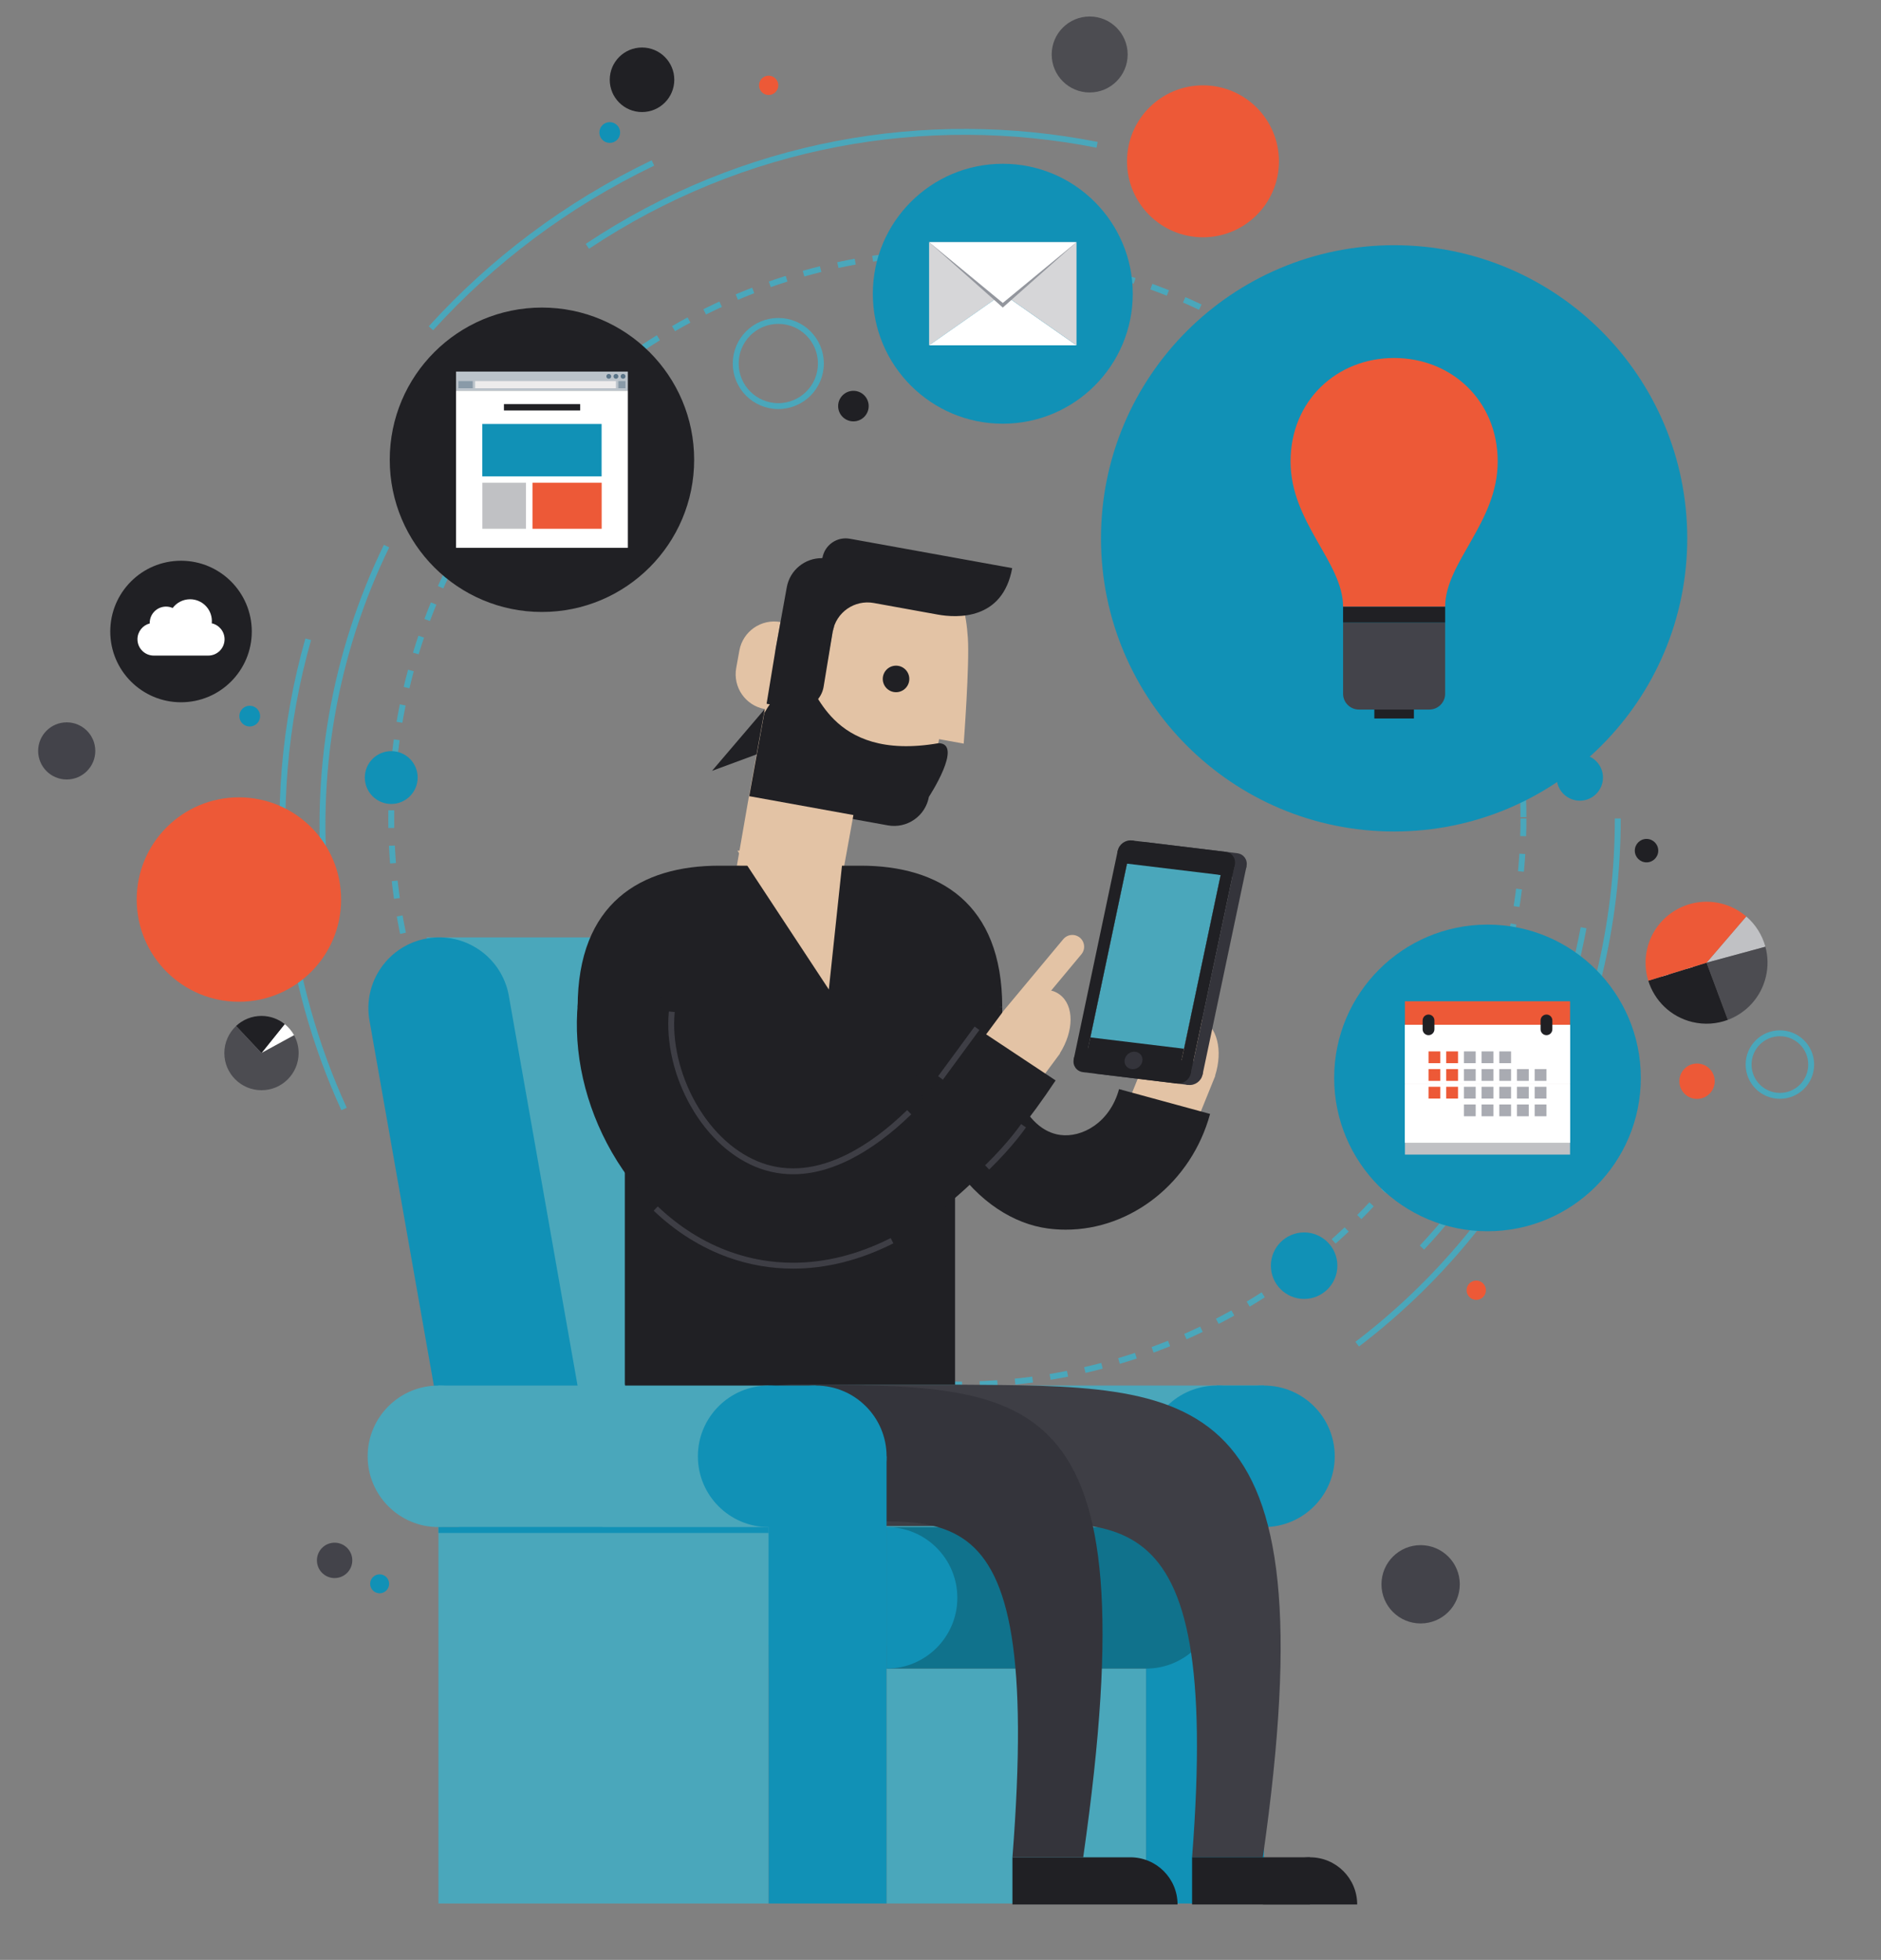<?xml version="1.0" encoding="utf-8"?>
<!-- Generator: Adobe Illustrator 15.0.0, SVG Export Plug-In . SVG Version: 6.00 Build 0)  -->
<!DOCTYPE svg PUBLIC "-//W3C//DTD SVG 1.1//EN" "http://www.w3.org/Graphics/SVG/1.1/DTD/svg11.dtd">
<svg version="1.1" id="Layer_1" xmlns="http://www.w3.org/2000/svg" xmlns:xlink="http://www.w3.org/1999/xlink" x="0px" y="0px"
	 width="345.585px" height="360.085px" viewBox="0 0 345.585 360.085" enable-background="new 0 0 345.585 360.085"
	 xml:space="preserve">
<rect x="0" y="0" width="345.585" height="360.085" fill="#808080" stroke="none"/>
<g>
	<path fill="none" stroke="#4AA7BB" stroke-width="1.083" stroke-miterlimit="10" d="M290.941,170.453
		c-4.277,22.867-14.896,42.946-29.695,58.759"/>
	
		<circle fill="none" stroke="#4AA7BB" stroke-width="1.083" stroke-miterlimit="10" stroke-dasharray="3.25" cx="175.887" cy="150.373" r="104.006"/>
	<path fill="none" stroke="#4AA7BB" stroke-width="1.083" stroke-miterlimit="10" d="M60.044,165.25
		c-2.682-23.109,1.516-45.433,10.971-64.918"/>
	<path fill="none" stroke="#4AA7BB" stroke-width="1.083" stroke-miterlimit="10" d="M63.21,203.749
		c-5.314-11.625-8.926-24.268-10.479-37.651c-1.955-16.844-0.471-33.295,3.898-48.649"/>
	<g>
		<g>
			<path fill="none" stroke="#4AA7BB" stroke-width="1.083" stroke-miterlimit="10" d="M107.911,45.258
				c28.659-19.106,62.333-24.832,93.651-18.653"/>
		</g>
		<path fill="none" stroke="#4AA7BB" stroke-width="1.083" stroke-miterlimit="10" d="M79.176,60.312
			c11.174-12.32,24.868-22.729,40.786-30.374"/>
	</g>
	<path fill="none" stroke="#4AA7BB" stroke-width="1.083" stroke-miterlimit="10" d="M297.227,150.372
		c0,39.402-18.779,74.417-47.877,96.584"/>
	<rect x="162.886" y="254.56" fill="#4AA7BB" width="69.336" height="26.001"/>
	<path fill="#4AA7BB" d="M168.344,302.231c-6.19,0-11.676-4.438-12.788-10.745l-18.34-104.006
		c-1.246-7.07,3.476-13.814,10.547-15.061c7.068-1.247,13.813,3.475,15.061,10.546l18.338,104.005
		c1.248,7.071-3.474,13.814-10.545,15.062C169.853,302.167,169.093,302.231,168.344,302.231z"/>
	<polygon fill="#4AA7BB" points="170.652,302.229 101.314,302.229 78.39,172.223 147.728,172.223 	"/>
	<path fill="#1191B6" d="M99.007,302.231c-6.191,0-11.676-4.438-12.788-10.745L67.88,187.48c-1.247-7.07,3.475-13.814,10.545-15.061
		c7.069-1.247,13.814,3.475,15.061,10.546l18.339,104.005c1.247,7.071-3.474,13.814-10.545,15.062
		C100.516,302.167,99.755,302.231,99.007,302.231z"/>
	<rect x="162.886" y="306.563" fill="#4AA7BB" width="47.669" height="43.152"/>
	<circle fill="#1191B6" cx="232.223" cy="267.561" r="13.001"/>
	<circle fill="#1191B6" cx="223.556" cy="267.561" r="13"/>
	<rect x="223.556" y="254.56" fill="#1191B6" width="8.666" height="26.001"/>
	<rect x="210.555" y="267.561" fill="#1191B6" width="21.667" height="82.155"/>
	<path fill="#10728C" d="M210.555,280.561h-47.669v26.003h47.669c7.18,0,13.001-5.822,13.001-13.001
		C223.556,286.382,217.735,280.561,210.555,280.561z"/>
	<path fill="#1191B6" d="M162.886,306.563c7.18,0,13-5.822,13-13.001c0-7.181-5.82-13.002-13-13.002"/>
	<rect x="141.218" y="280.561" fill="#1191B6" width="21.668" height="26.003"/>
	
		<line fill="none" stroke="#1191B6" stroke-width="1.083" stroke-miterlimit="10" x1="175.448" y1="254.56" x2="180.033" y2="280.561"/>
	<path fill="#E3C3A5" d="M177.82,117.217c-0.076-1.114-0.186-2.258-0.371-3.369c-0.613-3.67-2.082-6.984-6.152-7.721l-15.99-2.896
		l-0.156,0.857l-2.006,11.076c0.023-0.009,0.047-0.016,0.07-0.024c-0.094,0.286-0.17,0.579-0.225,0.883l-0.869,4.798
		c-0.379,2.087-2.035,3.617-4.018,3.938c-0.533,0.087-1.088,0.092-1.649-0.01c-2.649-0.479-4.409-3.017-3.929-5.667l0.869-4.797
		c-3.532-0.64-6.915,1.706-7.555,5.237l-0.578,3.199c-0.641,3.532,1.704,6.915,5.237,7.554l0,0l-2.896,15.991l25.585,4.634
		c3.535,0.64,6.913-1.703,7.554-5.238l1.786-9.861l4.53,0.82C177.058,136.622,178.152,122.014,177.82,117.217z"/>
	<path fill="#202024" d="M148.021,125.498c-0.533,0.087-1.088,0.091-1.648-0.011c-2.65-0.479-5.956,5.527-5.956,5.527l0,0
		l-2.896,15.991l25.584,4.633c3.536,0.641,6.915-1.702,7.556-5.237c0,0,6.397-9.779,1.785-9.86
		C151.941,140.106,150.001,125.176,148.021,125.498z"/>
	<polygon fill="#E3C3A5" points="154.861,160.403 156.792,149.742 137.603,146.268 135.382,159.048 	"/>
	<path fill="#202024" d="M152.99,116.023c0.055-0.304,0.131-0.597,0.225-0.883c-0.023,0.009-0.047,0.016-0.07,0.024L152.99,116.023z
		"/>
	<circle fill="#202024" cx="164.623" cy="124.737" r="2.438"/>
	<path fill="#202024" d="M151.105,102.47l-0.029-0.005l-0.055,0.083c-3.115-0.037-5.895,2.174-6.469,5.342l-1.158,6.396
		l-0.869,4.797l-1.682,10.215l4.798,0.868c0.562,0.102,1.116,0.098,1.649,0.011c1.982-0.322,3.639-1.852,4.017-3.939l1.683-10.214
		c0.639-3.536,4.018-5.878,7.554-5.238l11.727,2.124c3.535,0.64,11.95,1.086,13.691-8.531l-29.821-5.399
		C153.785,98.552,151.531,100.115,151.105,102.47z M155.306,103.231L155.306,103.231l0.062,0.011l0,0L155.306,103.231z"/>
	<path fill="#202024" d="M185.839,105.055c-0.002,0.012-0.004,0.022-0.006,0.031C185.835,105.076,185.837,105.066,185.839,105.055z"
		/>
	<path fill="#202024" d="M185.957,104.41c-0.001,0.005-0.002,0.011-0.004,0.017C185.955,104.421,185.956,104.415,185.957,104.41z"/>
	<path fill="#202024" d="M185.824,105.138C185.822,105.153,185.822,105.151,185.824,105.138L185.824,105.138z"/>
	<path fill="#202024" d="M185.833,105.086c-0.004,0.023-0.007,0.041-0.01,0.052C185.826,105.128,185.83,105.11,185.833,105.086z"/>
	<path fill="#202024" d="M185.953,104.427c-0.012,0.068-0.035,0.201-0.061,0.334C185.91,104.67,185.929,104.559,185.953,104.427z"/>
	<path fill="#202024" d="M185.961,104.378c0,0-0.002,0.013-0.005,0.032C185.958,104.399,185.959,104.39,185.961,104.378z"/>
	<path fill="#202024" d="M185.851,104.989c-0.004,0.025-0.008,0.046-0.012,0.065C185.843,105.037,185.846,105.015,185.851,104.989z"
		/>
	<path fill="#202024" d="M185.853,104.982c-0.001,0.002-0.001,0.006-0.002,0.007C185.852,104.988,185.852,104.984,185.853,104.982z"
		/>
	<path fill="#202024" d="M185.892,104.761c-0.003,0.021-0.008,0.041-0.011,0.061C185.884,104.802,185.889,104.781,185.892,104.761z"
		/>
	<path fill="#202024" d="M185.881,104.821c-0.011,0.058-0.021,0.112-0.028,0.161C185.861,104.938,185.87,104.885,185.881,104.821z"
		/>
	<path fill="#202024" d="M152.99,116.023c0.055-0.304,0.131-0.597,0.225-0.883c-0.023,0.009-0.047,0.016-0.07,0.024L152.99,116.023z
		"/>
	<path fill="#E3C3A5" d="M220.508,187.168c-3.102-1.256-7.077,1.225-9.241,5.608l-0.038-0.016l-0.406,1.004l-2.44,6.025
		l-0.406,1.004l0.037,0.016c-1.496,4.653-0.367,9.202,2.734,10.458c3.102,1.257,7.076-1.225,9.24-5.608l0.037,0.016l0.408-1.004
		l2.439-6.026l0.406-1.003l-0.037-0.016C224.738,192.972,223.609,188.424,220.508,187.168z"/>
	<path fill="#3E3E45" d="M175.568,254.394v-0.016h-43.301v26.002h43.301v-0.021c28.71-0.225,48.915-9.395,43.446,60.873h13.001
		C244.639,253.103,219.64,254.739,175.568,254.394z"/>
	<path fill="#202024" d="M207.678,341.231h-8.667h-13v8.667h13h8.667h8.667C216.345,345.111,212.466,341.231,207.678,341.231z"/>
	<path fill="#34343B" d="M145.201,254.39v-0.012h-0.023l0.023,0.016c0,0-9.403-0.82-12.843-0.016
		c-8.581,2.01-16.581,7.664-16.592,13.981c2.245,6.973,8.782,12.021,16.501,12.021h9.324c30.996,0,50.162-12.934,44.42,60.852h13
		C211.708,252.599,189.576,254.663,145.201,254.39z"/>
	<path fill="#202024" d="M158.134,159.048h-3.251h-19.501h-3.25c-14.373,0-26.002,6.839-26.002,26.002h8.668v69.336h0.035v8.668
		c0,1.854,0.293,3.639,0.832,5.313c0.014-8.85,22.821-13.966,29.434-13.966c3.229,0,23.868-0.016,23.868-0.016h6.5V185.05h8.668
		C184.135,165.887,172.505,159.048,158.134,159.048z"/>
	<rect x="219.014" y="341.231" fill="#202024" width="21.668" height="8.667"/>
	<path fill="#202024" d="M240.682,341.231c-4.786,0-8.667,3.88-8.667,8.667h17.334C249.35,345.111,245.469,341.231,240.682,341.231z
		"/>
	<polygon fill="#E3C3A5" points="135.482,156.283 152.275,181.792 154.984,156.283 	"/>
	<path fill="#202024" d="M195.82,225.921c-1.102,0-2.209-0.072-3.32-0.221c-12.424-1.662-25.699-15.923-25.699-43.359l17.335,2.709
		c0,13.39,4.185,22.602,10.663,23.469c3.976,0.533,9.112-2.238,10.797-8.422l16.725,4.558
		C218.882,217.27,207.833,225.921,195.82,225.921z"/>
	
		<line fill="none" stroke="#E3C3A5" stroke-width="4.334" stroke-linecap="round" stroke-miterlimit="10" x1="186.179" y1="186.937" x2="197.013" y2="173.937"/>
	<path fill="#E3C3A5" d="M194.687,182.722c-2.689-1.992-7.158-0.586-10.351,3.117l-0.032-0.024l-0.646,0.871l-3.869,5.223
		l-0.645,0.87l0.032,0.024c-2.613,4.13-2.659,8.816,0.029,10.809c2.688,1.993,7.158,0.587,10.351-3.117l0.033,0.023l0.645-0.87
		l3.871-5.222l0.644-0.871l-0.032-0.024C197.331,189.399,197.375,184.713,194.687,182.722z"/>
	<path fill="#202024" d="M145.704,232.537c-3.962,0-7.867-0.667-11.647-2.009c-8.789-3.119-16.482-9.817-21.664-18.86
		c-4.897-8.549-7.107-18.298-6.221-27.454l17.253-1.038c-0.535,5.53,0.927,14.495,4.009,19.874
		c3.122,5.451,7.533,9.408,12.421,11.144c5.005,1.775,10.452,1.201,16.194-1.71c7.815-3.961,15.705-11.891,23.449-23.566
		l14.445,9.582c-9.422,14.205-19.535,24.111-30.058,29.446C157.859,231,151.716,232.537,145.704,232.537z"/>
	<path fill="#34343B" d="M229.017,159.152c-0.248,1.175-1.412,2.011-2.6,1.867c-1.188-0.145-1.951-1.214-1.702-2.39
		c0.247-1.176,1.411-2.012,2.599-1.867C228.503,156.907,229.265,157.977,229.017,159.152z"/>
	<polygon fill="#34343B" points="226.417,161.02 209.208,158.933 210.107,154.676 227.314,156.763 	"/>
	<path fill="#34343B" d="M220.935,197.46c-0.248,1.175-1.412,2.011-2.6,1.867c-1.189-0.145-1.951-1.213-1.703-2.389
		s1.412-2.013,2.6-1.867C220.421,195.215,221.182,196.284,220.935,197.46z"/>
	<polygon fill="#34343B" points="219.232,195.071 202.025,192.983 201.126,197.24 218.335,199.327 	"/>
	<polygon fill="#202024" points="216.632,196.938 199.424,194.852 207.507,156.544 224.715,158.63 	"/>
	<polygon fill="#4AA7BB" points="217.531,192.681 200.323,190.596 207.507,156.544 224.715,158.63 	"/>
	<polygon fill="#202024" points="226.866,158.892 224.715,158.63 216.632,196.938 218.785,197.199 	"/>
	<polygon fill="#34343B" points="229.017,159.152 226.866,158.892 218.785,197.199 220.935,197.46 	"/>
	<polygon fill="#202024" points="207.507,156.544 205.355,156.283 197.273,194.591 199.424,194.852 	"/>
	<path fill="#202024" d="M201.576,195.112c-0.248,1.175-1.412,2.012-2.6,1.868c-1.188-0.145-1.95-1.214-1.703-2.39
		c0.248-1.175,1.412-2.012,2.601-1.867C201.062,192.866,201.824,193.937,201.576,195.112z"/>
	<path fill="#202024" d="M209.658,156.805c-0.248,1.175-1.412,2.011-2.6,1.867c-1.188-0.144-1.951-1.214-1.703-2.389
		c0.248-1.176,1.412-2.013,2.601-1.868S209.906,155.629,209.658,156.805z"/>
	<path fill="#202024" d="M226.866,158.892c-0.248,1.175-1.411,2.011-2.6,1.867c-1.188-0.145-1.95-1.215-1.702-2.39
		c0.248-1.176,1.412-2.012,2.6-1.868C226.352,156.646,227.114,157.716,226.866,158.892z"/>
	<polygon fill="#202024" points="224.266,160.759 207.058,158.672 207.956,154.415 225.164,156.501 	"/>
	<path fill="#202024" d="M218.785,197.199c-0.248,1.175-1.412,2.011-2.601,1.866c-1.188-0.144-1.95-1.213-1.702-2.389
		c0.248-1.175,1.412-2.011,2.6-1.867C218.27,194.954,219.032,196.023,218.785,197.199z"/>
	<polygon fill="#202024" points="217.082,194.81 199.874,192.724 198.976,196.98 216.184,199.065 	"/>
	<path fill="#34343B" d="M209.867,195.026c-0.187,0.882-1.06,1.509-1.95,1.4c-0.892-0.108-1.463-0.91-1.276-1.792
		c0.186-0.881,1.059-1.508,1.949-1.4C209.48,193.343,210.052,194.146,209.867,195.026z"/>
	<path fill="none" stroke="#3E3E45" stroke-width="1.083" stroke-miterlimit="10" d="M163.885,227.945
		c-6.026,3.055-12.169,4.592-18.182,4.592c-3.962,0-7.867-0.667-11.647-2.009c-4.963-1.761-9.576-4.664-13.584-8.485"/>
	<path fill="none" stroke="#3E3E45" stroke-width="1.083" stroke-miterlimit="10" d="M123.424,185.885
		c-0.535,5.529,0.927,11.786,4.009,17.165c3.122,5.451,7.533,9.408,12.421,11.144c5.005,1.775,10.452,1.201,16.194-1.71
		c3.656-1.853,7.328-4.574,10.995-8.142"/>
	
		<line fill="none" stroke="#3E3E45" stroke-width="1.083" stroke-miterlimit="10" x1="179.498" y1="188.917" x2="172.795" y2="198.042"/>
	<rect x="80.548" y="280.561" fill="#4AA7BB" width="60.67" height="69.155"/>
	<circle fill="#4AA7BB" cx="80.548" cy="267.561" r="13"/>
	<rect x="80.548" y="254.56" fill="#4AA7BB" width="60.67" height="26.001"/>
	<circle fill="#1191B6" cx="141.218" cy="267.561" r="13"/>
	<circle fill="#1191B6" cx="149.885" cy="267.561" r="13.001"/>
	<rect x="141.218" y="254.56" fill="#1191B6" width="8.666" height="26.001"/>
	<rect x="141.218" y="267.561" fill="#1191B6" width="21.668" height="82.155"/>
	
		<line fill="none" stroke="#1191B6" stroke-width="1.083" stroke-miterlimit="10" x1="141.218" y1="281.103" x2="80.548" y2="281.103"/>
	<circle fill="#202024" cx="99.569" cy="84.471" r="27.963"/>
	<circle fill="#ED5937" cx="221.016" cy="29.638" r="13.958"/>
	<circle fill="#1191B6" cx="71.88" cy="142.854" r="4.854"/>
	<circle fill="#1191B6" cx="45.879" cy="131.569" r="1.907"/>
	<circle fill="#1191B6" cx="112.025" cy="24.347" r="1.907"/>
	<circle fill="#202024" cx="117.954" cy="14.658" r="5.929"/>
	<circle fill="#1191B6" cx="239.598" cy="232.537" r="6.109"/>
	<circle fill="#ED5937" cx="271.225" cy="237.044" r="1.775"/>
	<circle fill="#ED5937" cx="141.218" cy="15.68" r="1.775"/>
	<circle fill="#4C4C51" cx="200.2" cy="10.011" r="6.979"/>
	<circle fill="#202024" cx="156.792" cy="74.61" r="2.806"/>
	<circle fill="#1191B6" cx="290.252" cy="142.854" r="4.252"/>
	<circle fill="#202024" cx="302.507" cy="156.283" r="2.155"/>
	<g>
		<circle fill="#43434A" cx="261.004" cy="291.074" r="7.195"/>
		<circle fill="#43434A" cx="12.257" cy="137.962" r="5.249"/>
		<circle fill="#43434A" cx="61.475" cy="286.68" r="3.25"/>
		<circle fill="#1191B6" cx="69.748" cy="290.985" r="1.74"/>
		<circle fill="none" stroke="#4AA7BB" stroke-width="1.083" stroke-miterlimit="10" cx="142.993" cy="66.787" r="7.824"/>
		<circle fill="none" stroke="#FFFFFF" stroke-width="1.083" stroke-miterlimit="10" cx="308.004" cy="177.808" r="2.514"/>
	</g>
	<path fill="none" stroke="#3E3E45" stroke-width="1.083" stroke-miterlimit="10" d="M188.048,206.823c0,0-2.242,3.335-6.686,7.661
		"/>
	<g>
		<g>
			<circle fill="#1191B6" cx="273.288" cy="198.042" r="28.169"/>
		</g>
		<g>
			<g>
				<rect x="258.121" y="183.958" fill="#ED5937" width="30.336" height="4.333"/>
			</g>
			<g>
				<polygon fill="#EDECEC" points="258.121,188.291 258.121,199.125 258.121,209.959 288.457,209.959 288.457,199.125 
					288.457,188.291 				"/>
			</g>
			<g>
				<g>
					<rect x="258.121" y="188.291" fill="#FFFFFF" width="30.336" height="10.834"/>
				</g>
				<g>
					<rect x="258.121" y="199.125" fill="#FFFFFF" width="30.336" height="10.834"/>
				</g>
			</g>
			<g>
				<g>
					<path fill="#202024" d="M262.455,190.188c-0.6,0-1.084-0.485-1.084-1.084v-1.624c0-0.599,0.484-1.084,1.084-1.084
						c0.598,0,1.082,0.485,1.082,1.084v1.624C263.537,189.702,263.053,190.188,262.455,190.188z"/>
				</g>
				<g>
					<path fill="#202024" d="M284.123,190.188c-0.6,0-1.084-0.485-1.084-1.084v-1.624c0-0.599,0.484-1.084,1.084-1.084
						c0.598,0,1.082,0.485,1.082,1.084v1.624C285.205,189.702,284.721,190.188,284.123,190.188z"/>
				</g>
			</g>
			<g>
				<rect x="258.121" y="209.959" fill="#C0C1C4" width="30.336" height="2.167"/>
			</g>
			<g>
				<g>
					<rect x="262.455" y="193.167" fill="#ED5937" width="2.166" height="2.166"/>
				</g>
				<g>
					<rect x="265.705" y="193.167" fill="#ED5937" width="2.166" height="2.166"/>
				</g>
				<g>
					<rect x="268.955" y="193.167" fill="#A9ABB2" width="2.166" height="2.166"/>
				</g>
				<g>
					<rect x="272.205" y="193.167" fill="#A9ABB2" width="2.166" height="2.166"/>
				</g>
				<g>
					<rect x="275.455" y="193.167" fill="#A9ABB2" width="2.166" height="2.166"/>
				</g>
				<g>
					<rect x="262.455" y="196.417" fill="#ED5937" width="2.166" height="2.167"/>
				</g>
				<g>
					<rect x="262.455" y="199.667" fill="#ED5937" width="2.166" height="2.167"/>
				</g>
				<g>
					<rect x="265.705" y="196.417" fill="#ED5937" width="2.166" height="2.167"/>
				</g>
				<g>
					<rect x="268.955" y="196.417" fill="#A9ABB2" width="2.166" height="2.167"/>
				</g>
				<g>
					<rect x="272.205" y="196.417" fill="#A9ABB2" width="2.166" height="2.167"/>
				</g>
				<g>
					<rect x="275.455" y="196.417" fill="#A9ABB2" width="2.166" height="2.167"/>
				</g>
				<g>
					<rect x="278.705" y="196.417" fill="#A9ABB2" width="2.166" height="2.167"/>
				</g>
				<g>
					<rect x="281.955" y="196.417" fill="#A9ABB2" width="2.168" height="2.167"/>
				</g>
				<g>
					<rect x="265.705" y="199.667" fill="#ED5937" width="2.166" height="2.167"/>
				</g>
				<g>
					<rect x="268.955" y="199.667" fill="#A9ABB2" width="2.166" height="2.167"/>
				</g>
				<g>
					<rect x="272.205" y="199.667" fill="#A9ABB2" width="2.166" height="2.167"/>
				</g>
				<g>
					<rect x="275.455" y="199.667" fill="#A9ABB2" width="2.166" height="2.167"/>
				</g>
				<g>
					<rect x="278.705" y="199.667" fill="#A9ABB2" width="2.166" height="2.167"/>
				</g>
				<g>
					<rect x="281.955" y="199.667" fill="#A9ABB2" width="2.168" height="2.167"/>
				</g>
				<g>
					<rect x="268.955" y="202.917" fill="#A9ABB2" width="2.166" height="2.167"/>
				</g>
				<g>
					<rect x="272.205" y="202.917" fill="#A9ABB2" width="2.166" height="2.167"/>
				</g>
				<g>
					<rect x="275.455" y="202.917" fill="#A9ABB2" width="2.166" height="2.167"/>
				</g>
				<g>
					<rect x="278.705" y="202.917" fill="#A9ABB2" width="2.166" height="2.167"/>
				</g>
				<g>
					<rect x="281.955" y="202.917" fill="#A9ABB2" width="2.168" height="2.167"/>
				</g>
			</g>
		</g>
	</g>
	<g>
		<polygon fill="#1191B6" points="146.589,5.055 146.589,5.055 146.589,5.055 		"/>
	</g>
	<g>
		<polygon fill="#34343B" points="42.628,209.959 42.628,209.959 42.628,209.959 		"/>
	</g>
	<g>
		<rect x="42.628" y="209.959" fill="#34343B" width="0" height="0"/>
	</g>
	<g>
		<g>
			<g>
				<circle fill="#ED5937" cx="43.893" cy="165.27" r="18.778"/>
			</g>
		</g>
	</g>
	<g>
		<g>
			<g>
				<g>
					<g>
						<rect x="83.79" y="71.768" fill="#FFFFFF" width="31.56" height="28.882"/>
					</g>
					<g>
						<g>
							<rect x="83.79" y="68.267" fill="#BBC3CA" width="31.56" height="3.501"/>
						</g>
						<g>
							<circle fill="#597387" cx="111.848" cy="69.142" r="0.438"/>
						</g>
						<g>
							<circle fill="#597387" cx="113.162" cy="69.142" r="0.438"/>
						</g>
						<g>
							<circle fill="#597387" cx="114.474" cy="69.142" r="0.438"/>
						</g>
						<g>
							<rect x="84.227" y="70.018" fill="#899AA8" width="2.626" height="1.312"/>
						</g>
						<g>
							<rect x="87.291" y="70.018" fill="#EDECEC" width="25.87" height="1.312"/>
						</g>
						<g>
							<rect x="113.599" y="70.018" fill="#899AA8" width="1.312" height="1.312"/>
						</g>
					</g>
				</g>
				<g>
					<rect x="88.612" y="77.894" fill="#1191B6" width="21.915" height="9.628"/>
				</g>
				<g>
					<rect x="88.624" y="88.688" fill="#C0C1C4" width="8.011" height="8.46"/>
				</g>
				<g>
					<rect x="97.829" y="88.688" fill="#ED5937" width="12.71" height="8.46"/>
				</g>
				<g>
					<rect x="92.585" y="74.248" fill="#202024" width="14.011" height="1.166"/>
				</g>
			</g>
		</g>
	</g>
	<g>
		<g>
			<path fill="#FFFFFF" d="M54.031,190.204c-0.434-0.792-1.021-1.488-1.719-2.049l-4.271,5.319L54.031,190.204z"/>
			<path fill="#202024" d="M52.312,188.155c-1.17-0.94-2.654-1.504-4.271-1.504c-1.81,0-3.453,0.706-4.674,1.854l4.674,4.969
				L52.312,188.155z"/>
			<path fill="#4C4C51" d="M48.041,193.475l-4.674-4.969c-1.322,1.245-2.15,3.011-2.15,4.969c0,3.77,3.056,6.825,6.824,6.825
				c3.77,0,6.824-3.056,6.824-6.825c0-1.185-0.303-2.3-0.834-3.271L48.041,193.475z"/>
		</g>
	</g>
	<g>
		<g>
			<path fill="#C0C1C4" d="M324.344,173.937c-0.588-2.159-1.816-4.1-3.516-5.561l-7.295,8.499L324.344,173.937z"/>
			<path fill="#4C4C51" d="M317.445,187.372c3.377-1.263,6.084-4.126,6.982-7.895c0.453-1.893,0.395-3.788-0.084-5.541
				l-10.811,2.938L317.445,187.372z"/>
			<path fill="#202024" d="M302.83,180.183c1.135,3.654,4.109,6.635,8.1,7.589c2.25,0.537,4.502,0.354,6.516-0.399l-3.912-10.497
				L302.83,180.183z"/>
			<path fill="#ED5937" d="M302.637,174.273c-0.484,2.025-0.381,4.054,0.193,5.909l10.703-3.308l7.295-8.499
				c-1.311-1.126-2.898-1.968-4.693-2.396C310.117,164.542,304.074,168.256,302.637,174.273z"/>
		</g>
		<circle fill="#ED5937" cx="311.786" cy="198.646" r="3.25"/>
		<circle fill="none" stroke="#4AA7BB" stroke-width="1.083" stroke-miterlimit="10" cx="327.009" cy="195.587" r="5.749"/>
	</g>
	<g>
		<g>
			<circle fill="#202024" cx="33.258" cy="116.023" r="13.001"/>
		</g>
		<path fill="#FFFFFF" d="M38.904,114.518c0.014-0.138,0.021-0.277,0.021-0.418c0-2.209-1.791-4-4-4
			c-1.311,0-2.475,0.63-3.203,1.604c-0.371-0.164-0.782-0.257-1.214-0.257c-1.657,0-3.001,1.344-3.001,3.001
			c0,0.031,0.002,0.062,0.004,0.094c-1.296,0.333-2.254,1.508-2.254,2.906c0,1.657,1.344,3.001,3.001,3.001h9.979v-0.001
			c0.007,0,0.014,0.001,0.021,0.001c1.656,0,2.999-1.344,2.999-3.001C41.258,116.012,40.25,114.813,38.904,114.518z"/>
	</g>
	<g>
		<circle fill="#1191B6" cx="184.237" cy="53.969" r="23.878"/>
	</g>
	<g>
		<g>
			<polygon fill="#D6D6D8" points="170.695,44.488 170.695,63.448 184.238,53.969 			"/>
		</g>
		<g>
			<polygon fill="#FFFFFF" points="170.695,63.448 197.78,63.448 184.238,53.969 			"/>
		</g>
		<g>
			<polygon fill="#D6D6D8" points="184.238,53.969 197.78,63.448 197.78,44.488 			"/>
		</g>
		<g>
			<polygon fill="#93969D" points="197.78,44.488 170.695,44.488 184.238,56.507 			"/>
		</g>
		<g>
			<polygon fill="#FFFFFF" points="197.78,44.488 170.695,44.488 184.238,55.661 			"/>
		</g>
	</g>
	<polygon fill="#202024" points="140.499,130.276 138.991,138.603 130.817,141.624 	"/>
	<g>
		<g>
			<g>
				<path fill="#1191B6" d="M309.986,98.907c0,29.747-24.107,53.858-53.854,53.858c-29.743,0-53.854-24.111-53.854-53.858
					c0-29.745,24.111-53.856,53.854-53.856C285.879,45.051,309.986,69.162,309.986,98.907z"/>
			</g>
		</g>
		<g>
			<g>
				<g>
					<g>
						<rect x="252.498" y="124.731" fill="#202024" width="7.27" height="7.271"/>
					</g>
				</g>
				<g>
					<path fill="#ED5937" d="M256.133,65.77c-10.51,0-19.027,7.814-19.027,19.025c0,11.21,9.65,18.516,9.65,26.675
						c0.59,0,1.613,0,2.908,0c1.791,0,4.102,0,6.469,0c2.369,0,4.676,0,6.471,0c1.289,0,2.316,0,2.906,0
						c0-8.159,9.654-15.465,9.654-26.675C275.164,73.584,266.641,65.77,256.133,65.77z"/>
				</g>
				<g>
					<path fill="#43434A" d="M256.133,114.384h-9.377v13.078c0,1.596,1.307,2.901,2.908,2.901h6.469h6.471
						c1.6,0,2.906-1.306,2.906-2.901v-13.078H256.133z"/>
				</g>
				<g>
					<path fill="#202024" d="M262.604,111.47c-1.795,0-4.102,0-6.471,0c-2.367,0-4.678,0-6.469,0c-1.295,0-2.318,0-2.908,0v2.914
						h9.377h9.377v-2.914C264.92,111.47,263.893,111.47,262.604,111.47z"/>
				</g>
			</g>
		</g>
	</g>
</g>
</svg>

